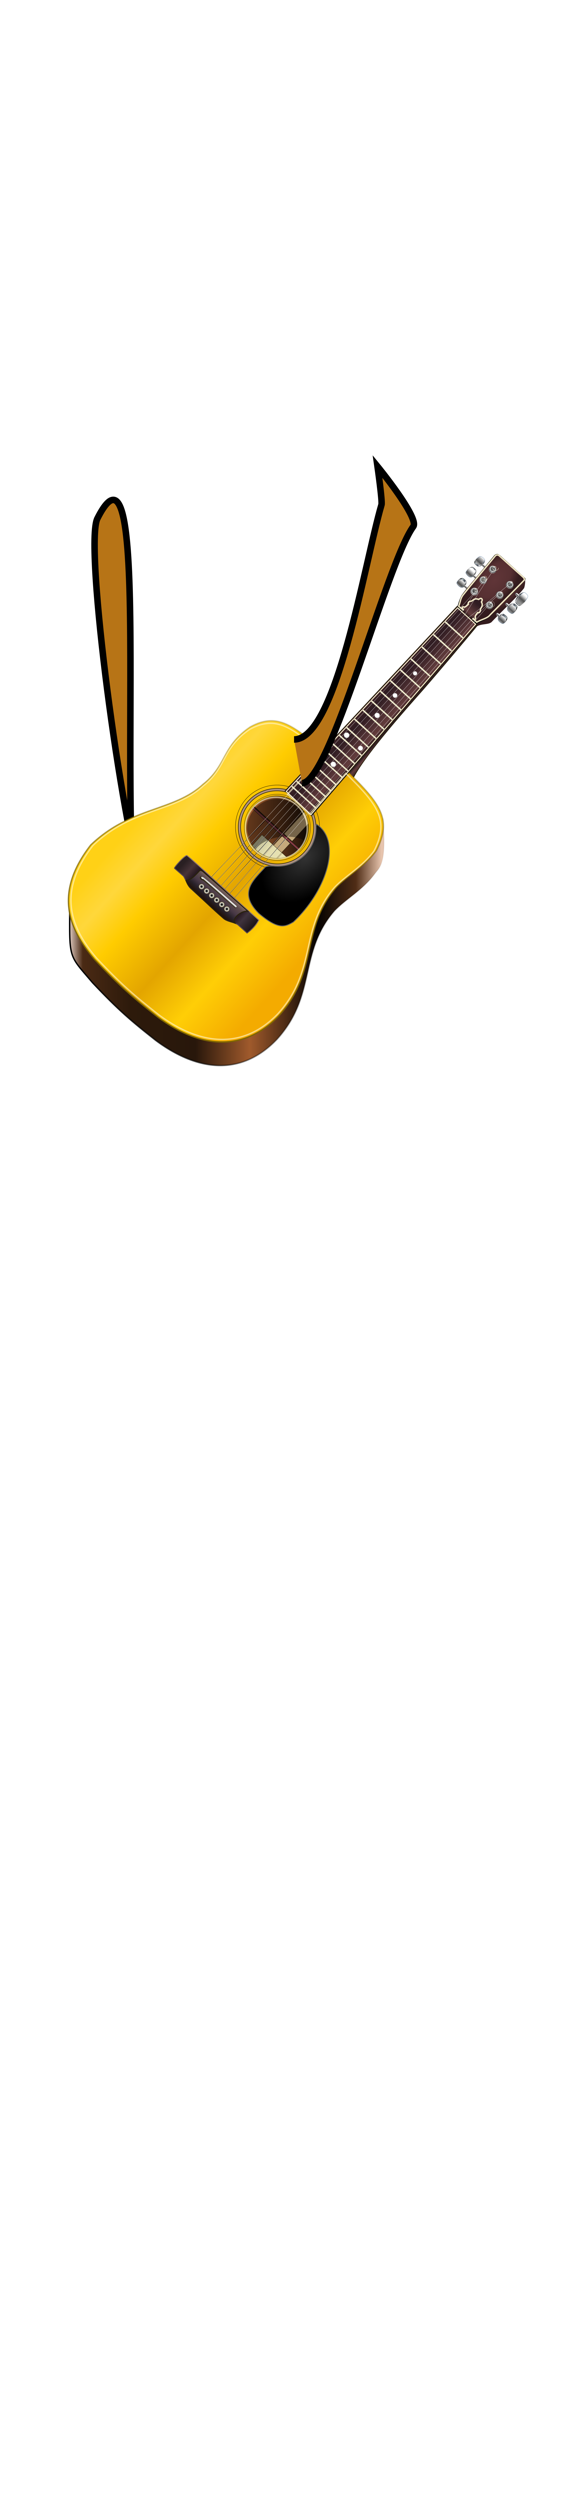 <?xml version="1.0" encoding="utf-8"?>
<svg class="shirt" width="86" height="380" viewBox="202.715 584.407 86.593 380.048" preserveAspectRatio="xMidYMax" xmlns="http://www.w3.org/2000/svg">
  <defs id="svgEditorDefs">
    <path id="svgEditorClosePathDefs" fill="black" style="stroke-width: 0px; stroke: none;" class="clothes"/>
    <style id="style3891" type="text/css">.str0 {stroke:black;stroke-width:0.238}
    .fil0 {fill:black}
    .fil2 {fill:#050707}
    .fil3 {fill:#881846}
    .fil5 {fill:#F6BCD6}
    .fil1 {fill:#F9DD56}
    .fil4 {fill:#FDFCFD}</style>
    <filter id="filter5422">
      <feGaussianBlur id="feGaussianBlur5424" stdDeviation="0.16"/>
    </filter>
    <filter id="filter5643">
      <feGaussianBlur id="feGaussianBlur5645" stdDeviation="0.136"/>
    </filter>
    <filter id="filter5667">
      <feGaussianBlur id="feGaussianBlur5669" stdDeviation="0.146"/>
    </filter>
    <filter id="filter5664">
      <feGaussianBlur id="feGaussianBlur5666" stdDeviation="1.72"/>
    </filter>
    <linearGradient id="linearGradient4852" y2="52.71" gradientUnits="userSpaceOnUse" x2="110.79" y1="52.71" x1="102.23">
      <stop id="stop4443" style="stop-color:#000000" offset="0"/>
      <stop id="stop4445" style="stop-color:#b7c4c8" offset="0.198"/>
      <stop id="stop4447" style="stop-color:#3e4551" offset="0.571"/>
      <stop id="stop4449" style="stop-color:#e2e4e9" offset="0.769"/>
      <stop id="stop4451" style="stop-color:#000000" offset="1"/>
    </linearGradient>
    <linearGradient id="linearGradient4854" y2="52.745" gradientUnits="userSpaceOnUse" x2="110.69" y1="52.745" x1="101.55">
      <stop id="stop4477" style="stop-color:#030405" offset="0"/>
      <stop id="stop4483" style="stop-color:#565656" offset="0.5"/>
      <stop id="stop4479" style="stop-color:#cfcfcf" offset="1"/>
    </linearGradient>
    <linearGradient id="linearGradient4856" y2="56.865" gradientUnits="userSpaceOnUse" x2="105.7" y1="50.128" x1="105.7">
      <stop id="stop4689" style="stop-color:#ffffff" offset="0"/>
      <stop id="stop4691" style="stop-color:#cccccc" offset="0.203"/>
      <stop id="stop4693" style="stop-color:#727272" offset="0.549"/>
      <stop id="stop4695" style="stop-color:#505050" offset="0.778"/>
      <stop id="stop4697" style="stop-color:#929292" offset="1"/>
    </linearGradient>
    <linearGradient id="linearGradient4858" y2="51.09" gradientUnits="userSpaceOnUse" x2="107.13" y1="54.68" x1="107.06">
      <stop id="stop4530" style="stop-color:#7b97b5" offset="0"/>
      <stop id="stop4532" style="stop-color:#565656" offset="0.5"/>
      <stop id="stop4534" style="stop-color:#cfcfcf" offset="1"/>
    </linearGradient>
    <linearGradient id="linearGradient4860" y2="54.063" gradientUnits="userSpaceOnUse" x2="111.94" y1="51.917" x1="111.94">
      <stop id="stop4503" style="stop-color:#ffffff" offset="0"/>
      <stop id="stop4505" style="stop-color:#cccccc" offset="0.304"/>
      <stop id="stop4507" style="stop-color:#727272" offset="0.549"/>
      <stop id="stop4509" style="stop-color:#505050" offset="0.851"/>
      <stop id="stop4511" style="stop-color:#929292" offset="1"/>
    </linearGradient>
    <linearGradient id="linearGradient4866" y2="56.865" gradientUnits="userSpaceOnUse" x2="105.7" y1="50.128" x1="105.7">
      <stop id="stop4465" style="stop-color:#ffffff" offset="0"/>
      <stop id="stop4467" style="stop-color:#cccccc" offset="0.203"/>
      <stop id="stop4469" style="stop-color:#727272" offset="0.549"/>
      <stop id="stop4471" style="stop-color:#505050" offset="0.72"/>
      <stop id="stop4473" style="stop-color:#929292" offset="1"/>
    </linearGradient>
    <linearGradient id="linearGradient4876" y2="51.008" gradientUnits="userSpaceOnUse" x2="105.7" y1="58.323" x1="105.7">
      <stop id="stop4663" style="stop-color:#ffffff" offset="0"/>
      <stop id="stop4665" style="stop-color:#cccccc" offset="0.145"/>
      <stop id="stop4667" style="stop-color:#727272" offset="0.556"/>
      <stop id="stop4669" style="stop-color:#505050" offset="0.793"/>
      <stop id="stop4671" style="stop-color:#929292" offset="1"/>
    </linearGradient>
    <linearGradient id="linearGradient4880" y2="52.198" gradientUnits="userSpaceOnUse" x2="110.83" y1="54.053" x1="110.83">
      <stop id="stop4503" style="stop-color:#ffffff" offset="0"/>
      <stop id="stop4505" style="stop-color:#cccccc" offset="0.304"/>
      <stop id="stop4507" style="stop-color:#727272" offset="0.549"/>
      <stop id="stop4509" style="stop-color:#505050" offset="0.851"/>
      <stop id="stop4511" style="stop-color:#929292" offset="1"/>
    </linearGradient>
    <linearGradient id="linearGradient4886" y2="642.48" gradientUnits="userSpaceOnUse" x2="615.36" y1="642.48" x1="251.4">
      <stop id="stop6219" style="stop-color:#e8d3ca" offset="0"/>
      <stop id="stop6221" style="stop-color:#4a2a14" offset="0.042"/>
      <stop id="stop6223" style="stop-color:#2d1a0b" offset="0.183"/>
      <stop id="stop6225" style="stop-color:#28170b" offset="0.374"/>
      <stop id="stop6227" style="stop-color:#a05a2c" offset="0.533"/>
      <stop id="stop6229" style="stop-color:#050301" offset="0.733"/>
      <stop id="stop6231" style="stop-color:#502d16" offset="0.846"/>
      <stop id="stop6233" style="stop-color:#e9c6af" offset="0.922"/>
      <stop id="stop6236" style="stop-color:#774335;stop-opacity:0" offset="1"/>
    </linearGradient>
    <linearGradient id="linearGradient4888" y2="642.48" gradientUnits="userSpaceOnUse" x2="597.1" y1="642.48" x1="251.4">
      <stop id="stop5678" style="stop-color:#000000" offset="0"/>
      <stop id="stop5680" style="stop-color:#000000;stop-opacity:0" offset="1"/>
    </linearGradient>
    <linearGradient id="linearGradient4890" y2="143.86" gradientUnits="userSpaceOnUse" x2="383.17" gradientTransform="matrix(.676 -.751 .757 .682 83.14 771.5)" y1="183.63" x1="383.17">
      <stop id="stop6051" style="stop-color:#c8c49d" offset="0"/>
      <stop id="stop6057" style="stop-color:#ece7b6" offset="0.35"/>
      <stop id="stop6059" style="stop-color:#b6ab80" offset="0.391"/>
      <stop id="stop6061" style="stop-color:#e6e1b2" offset="0.414"/>
      <stop id="stop6063" style="stop-color:#e4deaf" offset="0.677"/>
      <stop id="stop6235" style="stop-color:#baaf84" offset="0.704"/>
      <stop id="stop6237" style="stop-color:#e2deaf" offset="0.74"/>
      <stop id="stop6053" style="stop-color:#cac69e" offset="1"/>
    </linearGradient>
    <linearGradient id="linearGradient4892" y2="161.91" gradientUnits="userSpaceOnUse" x2="359.88" gradientTransform="matrix(-.678 .749 -.756 -.683 850.4 413.28)" y1="161.91" x1="356.81">
      <stop id="stop6039" style="stop-color:#000000" offset="0"/>
      <stop id="stop6045" style="stop-color:#8a413d" offset="0.5"/>
      <stop id="stop6047" style="stop-color:#9a3f54" offset="0.686"/>
      <stop id="stop6041" style="stop-color:#211a17" offset="1"/>
    </linearGradient>
    <linearGradient id="linearGradient4904" y2="52.71" gradientUnits="userSpaceOnUse" x2="110.79" y1="52.71" x1="102.23">
      <stop id="stop4713" style="stop-color:#000000" offset="0"/>
      <stop id="stop4715" style="stop-color:#b7c4c8" offset="0.125"/>
      <stop id="stop4717" style="stop-color:#3e4551" offset="0.788"/>
      <stop id="stop4719" style="stop-color:#e2e4e9" offset="0.789"/>
      <stop id="stop4721" style="stop-color:#000000" offset="1"/>
    </linearGradient>
    <linearGradient id="linearGradient4918" y2="56.865" gradientUnits="userSpaceOnUse" x2="105.7" y1="48.751" x1="105.7">
      <stop id="stop4701" style="stop-color:#ffffff" offset="0"/>
      <stop id="stop4703" style="stop-color:#cccccc" offset="0.203"/>
      <stop id="stop4705" style="stop-color:#727272" offset="0.623"/>
      <stop id="stop4707" style="stop-color:#505050" offset="0.636"/>
      <stop id="stop4709" style="stop-color:#929292" offset="1"/>
    </linearGradient>
    <linearGradient id="linearGradient4928" y2="49.013" gradientUnits="userSpaceOnUse" x2="104.43" y1="57.986" x1="104.43">
      <stop id="stop4675" style="stop-color:#ffffff" offset="0"/>
      <stop id="stop4677" style="stop-color:#cccccc" offset="0.216"/>
      <stop id="stop4679" style="stop-color:#727272" offset="0.462"/>
      <stop id="stop4681" style="stop-color:#505050" offset="0.592"/>
      <stop id="stop4683" style="stop-color:#929292" offset="1"/>
    </linearGradient>
    <linearGradient id="linearGradient4932" y2="52.134" gradientUnits="userSpaceOnUse" x2="112.97" y1="54.063" x1="112.97">
      <stop id="stop4503" style="stop-color:#ffffff" offset="0"/>
      <stop id="stop4505" style="stop-color:#cccccc" offset="0.304"/>
      <stop id="stop4507" style="stop-color:#727272" offset="0.549"/>
      <stop id="stop4509" style="stop-color:#505050" offset="0.851"/>
      <stop id="stop4511" style="stop-color:#929292" offset="1"/>
    </linearGradient>
    <radialGradient id="radialGradient4936" gradientUnits="userSpaceOnUse" cy="13.548" cx="119.86" gradientTransform="matrix(-.835 .701 -.706 -.84 229.46 -59.157)" r="1.24">
      <stop id="stop6439" style="stop-color:#000000" offset="0"/>
      <stop id="stop6449" style="stop-color:#666666" offset="0.449"/>
      <stop id="stop6441" style="stop-color:#d6d6d6" offset="0.669"/>
      <stop id="stop6443" style="stop-color:#444444" offset="0.862"/>
      <stop id="stop6445" style="stop-color:#595959" offset="0.908"/>
      <stop id="stop6447" style="stop-color:#e1e1e1" offset="1"/>
    </radialGradient>
    <linearGradient id="linearGradient4938" y2="12.721" gradientUnits="userSpaceOnUse" x2="119.69" y1="14.602" x1="119.69">
      <stop id="stop6463" style="stop-color:#252525" offset="0"/>
      <stop id="stop6465" style="stop-color:#252525;stop-opacity:0" offset="1"/>
    </linearGradient>
    <radialGradient id="radialGradient4968" gradientUnits="userSpaceOnUse" cy="13.548" cx="119.86" gradientTransform="matrix(-.835 .701 -.706 -.84 229.46 -59.157)" r="1.24">
      <stop id="stop4516" style="stop-color:#000000" offset="0"/>
      <stop id="stop4518" style="stop-color:#3e3e3e" offset="0.35"/>
      <stop id="stop4520" style="stop-color:#d6d6d6" offset="0.669"/>
      <stop id="stop4522" style="stop-color:#777777" offset="0.792"/>
      <stop id="stop4524" style="stop-color:#717171" offset="0.854"/>
      <stop id="stop4526" style="stop-color:#e1e1e1" offset="1"/>
    </radialGradient>
    <radialGradient id="radialGradient4984" gradientUnits="userSpaceOnUse" cy="13.038" cx="119.53" gradientTransform="matrix(.026 .56 -.613 .029 124.34 -54.092)" r="3.103">
      <stop id="stop4727" style="stop-color:#ffffff" offset="0"/>
      <stop id="stop4729" style="stop-color:#cccccc" offset="0.478"/>
      <stop id="stop4731" style="stop-color:#727272" offset="0.674"/>
      <stop id="stop4733" style="stop-color:#505050" offset="0.803"/>
      <stop id="stop4735" style="stop-color:#929292" offset="1"/>
    </radialGradient>
    <radialGradient id="radialGradient4988" gradientUnits="userSpaceOnUse" cy="13.038" cx="119.53" gradientTransform="matrix(.026 .56 -.613 .029 124.34 -54.092)" r="3.103">
      <stop id="stop6402" style="stop-color:#ffffff" offset="0"/>
      <stop id="stop6408" style="stop-color:#cccccc" offset="0.304"/>
      <stop id="stop6410" style="stop-color:#727272" offset="0.549"/>
      <stop id="stop6412" style="stop-color:#505050" offset="0.72"/>
      <stop id="stop6404" style="stop-color:#929292" offset="1"/>
    </radialGradient>
    <linearGradient id="linearGradient4990" y2="13.012" gradientUnits="userSpaceOnUse" x2="119.39" y1="15.591" x1="119.39">
      <stop id="stop6455" style="stop-color:#000000" offset="0"/>
      <stop id="stop6457" style="stop-color:#000000;stop-opacity:0" offset="1"/>
    </linearGradient>
    <linearGradient id="linearGradient5006" y2="454.55" gradientUnits="userSpaceOnUse" x2="1575.1" gradientTransform="matrix(0 .146 -.147 0 131.33 -2.029)" y1="454.55" x1="1500.3">
      <stop id="stop4334" style="stop-color:#896f6a" offset="0"/>
      <stop id="stop4340" style="stop-color:#5f4d4d" offset="0.209"/>
      <stop id="stop4342" style="stop-color:#493946" offset="0.509"/>
      <stop id="stop4344" style="stop-color:#282129" offset="0.753"/>
      <stop id="stop4336" style="stop-color:#201007" offset="1"/>
    </linearGradient>
    <radialGradient id="radialGradient5012" gradientUnits="userSpaceOnUse" cy="516.51" cx="1545.4" r="10.057">
      <stop id="stop5356" style="stop-color:#000000" offset="0"/>
      <stop id="stop5362" style="stop-color:#000000" offset="0.163"/>
      <stop id="stop5364" style="stop-color:#eceddf" offset="0.657"/>
      <stop id="stop5366" style="stop-color:#7e6d53" offset="0.889"/>
      <stop id="stop5358" style="stop-color:#2d261d" offset="1"/>
    </radialGradient>
    <linearGradient id="linearGradient4023" y2="219.27" gradientUnits="userSpaceOnUse" x2="63.708" gradientTransform="matrix(2.83 2.559 -2.559 2.83 767.55 -71.47)" y1="220.78" x1="63.708">
      <stop id="stop5436" style="stop-color:#28220b" offset="0"/>
      <stop id="stop5438" style="stop-color:#28220b;stop-opacity:0" offset="1"/>
    </linearGradient>
    <radialGradient id="radialGradient4026" gradientUnits="userSpaceOnUse" cy="182.33" cx="84.53" gradientTransform="matrix(3.279 3.101 -4.704 4.975 1132.3 -521.29)" r="14.827">
      <stop id="stop5344" style="stop-color:#333333" offset="0"/>
      <stop id="stop5346" style="stop-color:#000000" offset="1"/>
    </radialGradient>
    <linearGradient id="linearGradient4030" y2="294.83" gradientUnits="userSpaceOnUse" x2="1530" gradientTransform="matrix(-.374 .414 -.417 -.377 1144.4 258.86)" y1="613.62" x1="1530">
      <stop id="stop4356" style="stop-color:#291f22" offset="0"/>
      <stop id="stop4362" style="stop-color:#473338" offset="0.094"/>
      <stop id="stop4364" style="stop-color:#291a21" offset="0.165"/>
      <stop id="stop4366" style="stop-color:#2b1b22" offset="0.513"/>
      <stop id="stop4368" style="stop-color:#2b1c24" offset="0.816"/>
      <stop id="stop4370" style="stop-color:#3f333d" offset="0.871"/>
      <stop id="stop4358" style="stop-color:#1e1618" offset="1"/>
    </linearGradient>
    <linearGradient id="linearGradient4033" y2="216.71" gradientUnits="userSpaceOnUse" x2="61.069" gradientTransform="matrix(2.83 2.559 -2.559 2.83 767.55 -71.47)" y1="228.45" x1="61.069">
      <stop id="stop5428" style="stop-color:#483945" offset="0"/>
      <stop id="stop5430" style="stop-color:#917673" offset="1"/>
    </linearGradient>
    <radialGradient id="radialGradient4088" gradientUnits="userSpaceOnUse" cy="15.303" cx="119.85" gradientTransform="matrix(-1.456 1.61 -2.611 -2.361 1119.5 7.02)" r="1.51">
      <stop id="stop6479" style="stop-color:#000000" offset="0"/>
      <stop id="stop6485" style="stop-color:#333333" offset="0.167"/>
      <stop id="stop6487" style="stop-color:#969696" offset="0.452"/>
      <stop id="stop6481" style="stop-color:#666666;stop-opacity:.1" offset="1"/>
    </radialGradient>
    <linearGradient id="linearGradient4091" y2="16.472" gradientUnits="userSpaceOnUse" x2="119.85" gradientTransform="matrix(1.351 1.222 -1.212 1.341 761.53 -3.06)" y1="14.888" x1="119.85">
      <stop id="stop6491" style="stop-color:#fefefe" offset="0"/>
      <stop id="stop6493" style="stop-color:#252525;stop-opacity:0" offset="1"/>
    </linearGradient>
    <radialGradient id="radialGradient4095" gradientUnits="userSpaceOnUse" cy="15.303" cx="119.85" gradientTransform="matrix(-1.456 1.61 -2.611 -2.361 1090.4 -19.246)" r="1.51">
      <stop id="stop6479" style="stop-color:#000000" offset="0"/>
      <stop id="stop6485" style="stop-color:#333333" offset="0.167"/>
      <stop id="stop6487" style="stop-color:#969696" offset="0.452"/>
      <stop id="stop6481" style="stop-color:#666666;stop-opacity:.1" offset="1"/>
    </radialGradient>
    <linearGradient id="linearGradient4097" y2="16.472" gradientUnits="userSpaceOnUse" x2="119.85" gradientTransform="matrix(1.351 1.222 -1.212 1.341 732.48 -29.326)" y1="14.888" x1="119.85">
      <stop id="stop6491" style="stop-color:#fefefe" offset="0"/>
      <stop id="stop6493" style="stop-color:#252525;stop-opacity:0" offset="1"/>
    </linearGradient>
    <radialGradient id="radialGradient4101" gradientUnits="userSpaceOnUse" cy="15.303" cx="119.85" gradientTransform="matrix(-1.456 1.61 -2.611 -2.361 1107.3 -40.908)" r="1.51">
      <stop id="stop6479" style="stop-color:#000000" offset="0"/>
      <stop id="stop6485" style="stop-color:#333333" offset="0.167"/>
      <stop id="stop6487" style="stop-color:#969696" offset="0.452"/>
      <stop id="stop6481" style="stop-color:#666666;stop-opacity:.1" offset="1"/>
    </radialGradient>
    <linearGradient id="linearGradient4103" y2="16.472" gradientUnits="userSpaceOnUse" x2="119.85" gradientTransform="matrix(1.351 1.222 -1.212 1.341 749.36 -50.988)" y1="14.888" x1="119.85">
      <stop id="stop6491" style="stop-color:#fefefe" offset="0"/>
      <stop id="stop6493" style="stop-color:#252525;stop-opacity:0" offset="1"/>
    </linearGradient>
    <radialGradient id="radialGradient4107" gradientUnits="userSpaceOnUse" cy="15.303" cx="119.85" gradientTransform="matrix(-1.456 1.61 -2.611 -2.361 1139.1 -12.281)" r="1.51">
      <stop id="stop6479" style="stop-color:#000000" offset="0"/>
      <stop id="stop6485" style="stop-color:#333333" offset="0.167"/>
      <stop id="stop6487" style="stop-color:#969696" offset="0.452"/>
      <stop id="stop6481" style="stop-color:#666666;stop-opacity:.1" offset="1"/>
    </radialGradient>
    <linearGradient id="linearGradient4109" y2="16.472" gradientUnits="userSpaceOnUse" x2="119.85" gradientTransform="matrix(1.351 1.222 -1.212 1.341 781.13 -22.361)" y1="14.888" x1="119.85">
      <stop id="stop6491" style="stop-color:#fefefe" offset="0"/>
      <stop id="stop6493" style="stop-color:#252525;stop-opacity:0" offset="1"/>
    </linearGradient>
    <radialGradient id="radialGradient4113" gradientUnits="userSpaceOnUse" cy="15.303" cx="119.85" gradientTransform="matrix(-1.456 1.61 -2.611 -2.361 1158.3 -31.938)" r="1.51">
      <stop id="stop6479" style="stop-color:#000000" offset="0"/>
      <stop id="stop6485" style="stop-color:#333333" offset="0.167"/>
      <stop id="stop6487" style="stop-color:#969696" offset="0.452"/>
      <stop id="stop6481" style="stop-color:#666666;stop-opacity:.1" offset="1"/>
    </radialGradient>
    <linearGradient id="linearGradient4115" y2="16.472" gradientUnits="userSpaceOnUse" x2="119.85" gradientTransform="matrix(1.351 1.222 -1.212 1.341 800.35 -42.019)" y1="14.888" x1="119.85">
      <stop id="stop6491" style="stop-color:#fefefe" offset="0"/>
      <stop id="stop6493" style="stop-color:#252525;stop-opacity:0" offset="1"/>
    </linearGradient>
    <radialGradient id="radialGradient4119" gradientUnits="userSpaceOnUse" cy="15.303" cx="119.85" gradientTransform="matrix(-1.456 1.61 -2.611 -2.361 1125.5 -61.391)" r="1.51">
      <stop id="stop6479" style="stop-color:#000000" offset="0"/>
      <stop id="stop6485" style="stop-color:#333333" offset="0.167"/>
      <stop id="stop6487" style="stop-color:#969696" offset="0.452"/>
      <stop id="stop6481" style="stop-color:#666666;stop-opacity:.1" offset="1"/>
    </radialGradient>
    <linearGradient id="linearGradient4121" y2="16.472" gradientUnits="userSpaceOnUse" x2="119.85" gradientTransform="matrix(1.351 1.222 -1.212 1.341 767.55 -71.472)" y1="14.888" x1="119.85">
      <stop id="stop6491" style="stop-color:#fefefe" offset="0"/>
      <stop id="stop6493" style="stop-color:#252525;stop-opacity:0" offset="1"/>
    </linearGradient>
    <radialGradient id="radialGradient4126" gradientUnits="userSpaceOnUse" cy="28.002" cx="128.99" gradientTransform="matrix(1.389 1.18 -2.071 2.438 792.77 -103.33)" r="20.177">
      <stop id="stop4307" style="stop-color:#603538" offset="0"/>
      <stop id="stop4313" style="stop-color:#573032" offset="0.616"/>
      <stop id="stop4309" style="stop-color:#341c1e" offset="1"/>
    </radialGradient>
    <radialGradient id="radialGradient4143" gradientUnits="userSpaceOnUse" cy="163.28" cx="38.923" gradientTransform="matrix(-1.353 1.497 -.902 -.816 1104.1 211.42)" r="35.467">
      <stop id="stop6614" style="stop-color:#432527" offset="0"/>
      <stop id="stop6620" style="stop-color:#2f1c22" offset="0.5"/>
      <stop id="stop6622" style="stop-color:#643d3d" offset="0.828"/>
      <stop id="stop6616" style="stop-color:#000000" offset="1"/>
    </radialGradient>
    <linearGradient id="linearGradient4145" y2="163.28" gradientUnits="userSpaceOnUse" x2="75.217" gradientTransform="matrix(-1.212 1.341 -1.351 -1.222 1172 283.8)" y1="163.28" x1="4.283">
      <stop id="stop4317" style="stop-color:#28220b" offset="0"/>
      <stop id="stop4319" style="stop-color:#28220b;stop-opacity:0" offset="1"/>
    </linearGradient>
    <linearGradient id="linearGradient4148" y2="204.69" gradientUnits="userSpaceOnUse" x2="152.54" gradientTransform="matrix(1.351 1.222 -1.212 1.341 767.55 -71.472)" y1="204.69" x1="113.59">
      <stop id="stop4387" style="stop-color:#432527" offset="0"/>
      <stop id="stop4389" style="stop-color:#2f1c22" offset="0.274"/>
      <stop id="stop4391" style="stop-color:#643d3d" offset="0.799"/>
      <stop id="stop4393" style="stop-color:#000000" offset="1"/>
    </linearGradient>
    <linearGradient id="linearGradient4154" y2="209.81" gradientUnits="userSpaceOnUse" x2="117.87" gradientTransform="matrix(2.83 2.559 -2.559 2.83 767.55 -71.47)" y1="209.81" x1="9.352">
      <stop id="stop5244" style="stop-color:#ffd116" offset="0"/>
      <stop id="stop5250" style="stop-color:#ffd73b" offset="0.143"/>
      <stop id="stop5252" style="stop-color:#ffcc00" offset="0.297"/>
      <stop id="stop5254" style="stop-color:#e3a500" offset="0.543"/>
      <stop id="stop5256" style="stop-color:#ffce06" offset="0.763"/>
      <stop id="stop5246" style="stop-color:#f4ab00" offset="1"/>
    </linearGradient>
    <linearGradient id="linearGradient4156" y2="463.49" gradientUnits="userSpaceOnUse" x2="452.55" gradientTransform="matrix(1.789 0 0 1.789 -352.64 -410.68)" y1="739.49" x1="402.66">
      <stop id="stop5670" style="stop-color:#806600" offset="0"/>
      <stop id="stop5672" style="stop-color:#806600;stop-opacity:.31" offset="1"/>
    </linearGradient>
    <linearGradient id="linearGradient4167" y2="204.69" gradientUnits="userSpaceOnUse" x2="152.54" gradientTransform="matrix(1.351 1.222 -1.212 1.341 785.93 -66.522)" y1="204.69" x1="113.59">
      <stop id="stop5976" style="stop-color:#432527" offset="0"/>
      <stop id="stop5978" style="stop-color:#2f1c22" offset="0.719"/>
      <stop id="stop5980" style="stop-color:#643d3d" offset="0.788"/>
      <stop id="stop5982" style="stop-color:#000000" offset="1"/>
    </linearGradient>
    <radialGradient id="radialGradient4170" gradientUnits="userSpaceOnUse" cy="25.342" cx="132.24" gradientTransform="matrix(1.351 1.222 -2.071 2.29 801.56 -92.159)" r="20.177">
      <stop id="stop4307" style="stop-color:#603538" offset="0"/>
      <stop id="stop4313" style="stop-color:#573032" offset="0.616"/>
      <stop id="stop4309" style="stop-color:#341c1e" offset="1"/>
    </radialGradient>
  </defs>
  <rect id="svgEditorBackground" x="202.715" y="584.431" width="86.593" height="115.809" style="fill: none; stroke: none;" class="clothes"/>
  <rect id="rect-1" x="-403.988" y="499.579" width="1300" height="550" style="fill: none; stroke: none;" class="clothes"/>
  <g transform="matrix(0.248, 0, 0, 0.244, 224.258, 664.985)"/>
  <path d="M 213.447 726.581 C 213.447 711.973 242.212 647.636 228.096 661.539 C 224.807 664.777 216.624 707.224 216.624 717.437" style="stroke: rgb(0, 0, 0); fill: rgb(183, 116, 22);" transform="matrix(0.947, -0.32, 0.32, 0.947, -210.054, 107.699)"/>
  <g transform="matrix(0.08, 0, 0, 0.08, 205.441, 661.23)">
    <g id="g4589" transform="matrix(1.351 1.222 -1.212 1.341 771.08 -77.836)">
      <g id="g4536">
        <path id="path4325" style="fill-rule:evenodd;stroke:url(#linearGradient4854);stroke-width:0.3;fill:url(#linearGradient4852)" d="m103.66 48.437c0.63-0.53 4.51-0.42 5.34-0.009 2.21 1.77 2.96 7.738-0.52 8.63-1.03 0.453-2.96 0.491-4.82 0-1.45-0.26-1.68-1.17-1.86-1.948-0.31-2.466 0-5.606 1.86-6.673z"/>
        <path id="path4323" style="fill-rule:evenodd;stroke:url(#linearGradient4858);stroke-width:0.3;fill:url(#linearGradient4856)" d="m103.46 50.531c1.27-0.384 4.09-0.314 4.92 0.098 1.93 0.939 1.65 5.813 0.1 6.429-1.03 0.453-2.96 0.491-4.82 0-1.45-0.26-1.68-1.17-1.86-1.948-0.31-2.466-0.2-3.511 1.66-4.579z"/>
        <path id="rect4327" style="fill-rule:evenodd;stroke:#adadad;stroke-width:.111;fill:url(#linearGradient4860)" d="m111.5 51.612h1.58c0.85 0 1.54 0.551 1.54 1.408 0 0.856-0.69 1.373-1.54 1.373h-1.58c-1.1 0-1.51-0.517-1.51-1.373 0-0.857 0.48-1.408 1.51-1.408z"/>
      </g>
      <g id="g4541" transform="translate(-.138 -14.466)">
        <path id="path4543" style="fill-rule:evenodd;stroke:url(#linearGradient4854);stroke-width:0.3;fill:url(#linearGradient4852)" d="m103.66 47.197c0.63-0.53 4.51-0.42 5.34-0.009 2.21 1.77 2.96 8.978-0.52 9.87-1.03 0.453-2.96 0.491-4.82 0-1.45-0.26-1.68-1.17-1.86-1.948-0.31-2.466 0-6.846 1.86-7.913z"/>
        <path id="path4545" style="fill-rule:evenodd;stroke:url(#linearGradient4858);stroke-width:0.3;fill:url(#linearGradient4866)" d="m103.46 48.12c1.27-0.384 4.09-0.314 4.92 0.098 1.93 0.939 1.65 8.224 0.1 8.84-1.03 0.453-2.96 0.491-4.82 0-1.45-0.26-1.68-1.17-1.86-1.948-0.31-2.466-0.2-5.922 1.66-6.99z"/>
        <path id="path4547" style="fill-rule:evenodd;stroke:#adadad;stroke-width:.111;fill:url(#linearGradient4860)" d="m111.5 51.612h1.58c0.85 0 1.54 0.551 1.54 1.408 0 0.856-0.69 1.373-1.54 1.373h-1.58c-1.1 0-1.51-0.517-1.51-1.373 0-0.857 0.48-1.408 1.51-1.408z"/>
      </g>
      <g id="g4559" transform="matrix(1 0 0 -1 -.827 76.696)">
        <path id="path4561" style="fill-rule:evenodd;stroke:url(#linearGradient4854);stroke-width:0.3;fill:url(#linearGradient4852)" d="m103.31 48.437c0.63-0.53 4.52-0.42 5.35-0.009 2.2 1.77 3.17 9.047-0.32 9.939-1.03 0.453-2.82 0.147-4.68-0.344-1.45-0.26-1.68-2.135-1.86-2.913-0.31-2.466-0.35-5.606 1.51-6.673z"/>
        <path id="path4563" style="fill-rule:evenodd;stroke:url(#linearGradient4858);stroke-width:0.3;fill:url(#linearGradient4876)" d="m103.19 50.049c1.26-0.384 4.09-0.314 4.92 0.097 1.93 0.94 1.92 7.674 0.37 8.29-1.03 0.453-2.96 0.491-4.82 0-1.45-0.26-1.68-2.548-1.86-3.326-0.31-2.466-0.47-3.994 1.39-5.061z"/>
        <path id="path4565" style="fill-rule:evenodd;stroke:#adadad;stroke-width:.111;fill:url(#linearGradient4880)" d="m111.5 51.612h1.58c0.85 0 1.54 0.551 1.54 1.408 0 0.856-0.69 1.373-1.54 1.373h-1.58c-1.1 0-1.51-0.517-1.51-1.373 0-0.857 0.48-1.408 1.51-1.408z"/>
      </g>
    </g>
    <path id="path5984" style="fill-rule:evenodd;fill:url(#radialGradient4170)" d="m925.85 82.903c-2.64-1.903-5.06-1.118-6.95 0.557-19.76 23.99-46.37 55.55-59.28 71.96-5.94 7.38-5.88 16.27-9.62 24.83l8.19 7.41c-3.79-5.07-3.25-6.8-0.15-6.53 26.63-42.13 44.87 11.3 26.93 10.96-2.68 3.57-13.28 7.63-11.47 10.09 0.58 3.06 6.33 3.41 0.91 0.15l5.19 3.58c9.19-5.66 23.94-2.5 29.16-9.41 21.18-21.99 49.68-48.77 60.7-63.14 1.62-1.27 3.74-15.8 1.95-17.5l-45.56-32.957z"/>
    <path id="path5969" style="fill-rule:evenodd;stroke:#28220b;stroke-width:1.27;fill:url(#linearGradient4167)" d="m636.02 513.07c6.93-37.9 112.36-154.24 139.75-185.41 23.25-26.46 88.41-103.41 104.12-122.88l-8.08-10.52-281.4 281.21 45.61 37.6z"/>
    <g id="g5548" transform="matrix(1.789 0 0 1.789 -352.64 -410.68)">
      <path id="path4049" style="fill-rule:evenodd;stroke:url(#linearGradient4888);stroke-width:1.493;fill:url(#linearGradient4886)" d="m466.72 470.62c-7.02-0.01-14.36 2.06-22.69 6.63-30.45 20.61-24.8 41.24-50.53 61.44-31.5 29.14-97.38 48.94-140.69 90.41 0 73.44-3.63 63.72 24.41 96.71 27.75 29.49 41.62 41.1 67.59 61.6 50.98 38 96.25 34.1 129.97-1.1 42.94-47.26 22.89-92.37 61.44-137.19 12.13-12.85 29.95-21.99 43.06-39.59 5.29-7.26 13.14-10.36 8.93-59.09l-63.27-45.66c-24.52-20.41-40.29-34.1-58.22-34.16z"/>
      <g id="g5543">
        <path id="path4041" d="m66.96 151.3c-0.897-0.15-1.817-0.23-2.759-0.23s-1.867 0.08-2.765 0.23l-0.53 47.42c0.897 0.16 1.822 0.24 2.764 0.24s1.863-0.08 2.76-0.24l0.53-47.42z" style="fill-rule:evenodd;filter:url(#filter5643);stroke:#28220b;stroke-width:.2;fill:#c5a97b" transform="matrix(1.582 1.431 -1.431 1.582 624.3 214.65)"/>
        <path id="path4043" style="fill-rule:evenodd;stroke:#28220b;stroke-width:.313px;fill:url(#linearGradient4890)" d="m441.08 586.93l38.61 34.78 13.64-15.14c0.54-2.47 1.04-4.3 1.02-6.82l-35.79-32.23-17.48 19.41z"/>
        <path id="path4045" style="fill-rule:evenodd;stroke:#28220b;stroke-width:.314;fill:url(#linearGradient4892)" d="m520.04 605.47c0.26-1.21 0.45-2.44 0.57-3.67l-71.4-65.58c-1.21 0.25-2.41 0.56-3.59 0.93l74.42 68.32z"/>
      </g>
    </g>
    <path id="path5622" style="opacity:.631;filter:url(#filter5664);fill-rule:evenodd;fill:#000000" transform="matrix(1.789 0 0 1.789 -352.64 -410.68)" d="m474.62 529.28c-17.64 0-31.96 14.33-31.96 31.97 0 5.4 5.85 20.51 8.22 24.97 1.72-10.26 21.76-16.24 28.15-16.66 6.24-0.42 26.88-0.5 27.75 9.6 1.48-3.68-0.19-13.7-0.19-17.91 0-17.64-14.32-31.97-31.97-31.97z"/>
    <path id="path3338" style="fill-rule:evenodd;stroke:url(#linearGradient4156);stroke-width:2.671;fill:url(#linearGradient4154)" d="m632.08 483.51l-70.65 79.49-42.99-38.88 71.41-76.68c-61-50.79-91.75-78.27-144.71-49.23-54.47 36.87-44.39 73.78-90.41 109.91-56.33 52.12-137.6 41.94-215.07 116.1-70.599 91.07-43.064 159.54 7.09 218.56 49.63 52.75 74.46 73.53 120.91 110.18 91.17 67.94 172.13 61.04 232.44-1.94 76.8-84.54 40.97-165.25 109.92-245.4 21.69-22.99 53.56-39.35 77.02-70.84 30.93-60.38 6.81-90.13-54.96-151.27zm-94.98 62.51c24.74 22.37 26.8 60.42 4.61 84.96s-60.26 26.3-85 3.93c-24.74-22.38-26.81-60.43-4.61-84.97 22.19-24.54 60.26-26.3 85-3.92z"/>
    <path id="path4122" style="stroke:#000000;stroke-width:.697px;fill:none" d="m1319.3 449.69a100.3 100.3 0 1 1 -200.6 0 100.3 100.3 0 1 1 200.6 0z" transform="matrix(-.536 .593 -.598 -.541 1419.9 110.48)"/>
    <path id="path4116" style="stroke:#28220b;stroke-width:.888px;fill:none" d="m1319.3 449.69a100.3 100.3 0 1 1 -200.6 0 100.3 100.3 0 1 1 200.6 0z" transform="matrix(-.421 .466 -.47 -.425 1221.8 213.46)"/>
    <path id="path4120" style="fill-rule:evenodd;stroke:#28220b;stroke-width:1.089;fill:#b09280" d="m552.37 640.63c27.45-30.36 24.9-77.52-5.7-105.2-30.6-27.67-77.8-25.49-105.25 4.86-27.45 30.36-24.88 77.52 5.73 105.2 30.6 27.67 77.77 25.49 105.22-4.86zm-3.37-3.05c-25.81 28.54-70.04 30.57-98.82 4.55-28.77-26.02-31.19-70.23-5.38-98.78 25.81-28.54 70.06-30.58 98.83-4.56 28.78 26.02 31.18 70.25 5.37 98.79z"/>
    <path id="path4124" style="fill-rule:evenodd;stroke:#28220b;stroke-width:1.27;fill:url(#linearGradient4148)" d="m562.77 568.39l316.41-366.44-37.75-34.14-329.51 352.92 50.85 47.66z"/>
    <path id="path6280" style="fill-rule:evenodd;stroke:url(#linearGradient4145);stroke-width:.56px;fill:url(#radialGradient4143)" d="m970.46 119.06c3.07-3.78 1.97-4.66-0.64-7.24l-44.81-40.517c-4.43-3.353-6.05-5.442-11.64-1.469-48.98 59.776-52.59 61.536-63 76.536-7.52 14.28-5.8 18.16-8.94 21.44l37.75 34.14 0.81-1.65 21.3-10.09c25.69-23.77 46.11-47.43 69.17-71.15z"/>
    <path id="path4345" style="stroke:#fff6d5;stroke-width:1.746;fill:none" d="m561.56 566.09l315.55-364.34-34.57-31.26-328.21 351.22 47.23 44.38z"/>
    <g id="g4603" transform="matrix(-1.351 -1.222 -1.212 1.341 1136.1 250.14)">
      <g id="g4605">
        <path id="path4607" style="fill-rule:evenodd;stroke:url(#linearGradient4854);stroke-width:0.3;fill:url(#linearGradient4904)" d="m103.66 48.437c0.63-0.53 4.51-0.42 5.34-0.009 2.21 1.77 2.96 7.738-0.52 8.63-1.03 0.453-2.96 0.491-4.82 0-1.45-0.26-1.68-1.17-1.86-1.948-0.31-2.466 0-5.606 1.86-6.673z"/>
        <path id="path4609" style="fill-rule:evenodd;stroke:url(#linearGradient4858);stroke-width:0.3;fill:url(#linearGradient4866)" d="m103.46 50.531c1.27-0.384 4.09-0.314 4.92 0.098 1.93 0.939 1.65 5.813 0.1 6.429-1.03 0.453-2.96 0.491-4.82 0-1.45-0.26-1.68-1.17-1.86-1.948-0.31-2.466-0.2-3.511 1.66-4.579z"/>
        <path id="path4611" style="fill-rule:evenodd;stroke:#adadad;stroke-width:.111;fill:url(#linearGradient4860)" d="m111.5 51.612h1.58c0.85 0 1.54 0.551 1.54 1.408 0 0.856-0.69 1.373-1.54 1.373h-1.58c-1.1 0-1.51-0.517-1.51-1.373 0-0.857 0.48-1.408 1.51-1.408z"/>
      </g>
      <g id="g4613" transform="translate(-.138 -14.466)">
        <path id="path4615" style="fill-rule:evenodd;stroke:url(#linearGradient4854);stroke-width:0.3;fill:url(#linearGradient4852)" d="m103.66 47.197c0.63-0.53 4.17-0.213 5 0.198 2.2 1.77 3.3 8.771-0.18 9.663-1.03 0.453-2.96 0.491-4.82 0-1.45-0.26-1.68-1.17-1.86-1.948-0.31-2.466 0-6.846 1.86-7.913z"/>
        <path id="path4617" style="fill-rule:evenodd;stroke:url(#linearGradient4858);stroke-width:0.3;fill:url(#linearGradient4918)" d="m103.46 49.291c1.27-0.384 4.09-0.314 4.92 0.098 1.93 0.939 1.65 7.053 0.1 7.669-1.03 0.453-2.41 0.491-4.27 0-1.45-0.26-1.95-0.688-2.13-1.466-0.31-2.466-0.48-5.233 1.38-6.301z"/>
        <path id="path4619" style="fill-rule:evenodd;stroke:#adadad;stroke-width:.111;fill:url(#linearGradient4860)" d="m111.5 51.612h1.58c0.85 0 1.54 0.551 1.54 1.408 0 0.856-0.69 1.373-1.54 1.373h-1.58c-1.1 0-1.51-0.517-1.51-1.373 0-0.857 0.48-1.408 1.51-1.408z"/>
      </g>
      <g id="g4621" transform="matrix(1 0 0 -1 -.827 76.696)">
        <path id="path4623" style="fill-rule:evenodd;stroke:url(#linearGradient4854);stroke-width:0.3;fill:url(#linearGradient4852)" d="m103.31 45.806c0.63-0.53 4.52-0.42 5.35-0.008 2.82 1.701 3.72 13.055-0.66 14.291-1.04 0.453-2.48-1.575-4.34-2.066-1.45-0.26-1.68-2.135-1.86-2.913-0.31-2.466-0.35-8.236 1.51-9.304z"/>
        <path id="path4625" style="fill-rule:evenodd;stroke:url(#linearGradient4858);stroke-width:0.3;fill:url(#linearGradient4928)" d="m103.19 46.542c1.26-0.384 4.09-0.314 4.92 0.097 1.93 0.94 1.92 12.74 0.37 13.356-1.03 0.453-2.96 0.491-4.82 0-1.45-0.26-1.68-4.107-1.86-4.885-0.31-2.466-0.47-7.501 1.39-8.568z"/>
        <path id="path4627" style="fill-rule:evenodd;stroke:#adadad;stroke-width:.111;fill:url(#linearGradient4932)" d="m111.5 51.612h1.58c0.85 0 1.54 0.551 1.54 1.408 0 0.856-0.69 1.373-1.54 1.373h-1.58c-1.1 0-1.51-0.517-1.51-1.373 0-0.857 0.48-1.408 1.51-1.408z"/>
      </g>
    </g>
    <path id="path6344" style="fill-rule:evenodd;stroke:#efe7c4;stroke-width:2.722;fill:url(#radialGradient4126)" d="m921.85 70.403c-2.64-1.903-5.06-1.118-6.95 0.557-19.76 23.986-48.49 58.02-61.4 74.43-5.94 7.39-5.18 13.45-8.92 22.01l9.61 7.76c-3.79-5.07-3.25-6.8-0.15-6.53 2.62 1.55 5.95-2.02 9.24-5.05-1.18-3.99 1.56-5.61 6.21-6.1 3.6-2.14 5.92-6.08 13.33-3.11 1.69-1.08 4.08-2.93 5.92-1.27 2.12 1.98 0.39 4.37-0.52 6.16 3.71 7.08-0.02 9.73-1.79 13.53-0.03 4.68-1.37 7.57-5.46 6.8-2.68 3.57-5.86 7.28-4.05 9.74 0.58 3.05-0.38 4.47-5.81 1.21l8.2 7.4c9.19-5.66 20.23-7.03 25.45-13.94l64.94-65.97c1.62-1.27 0.56-4.13-1.23-5.83l-46.62-41.797z"/>
    <path id="path6381" style="fill-rule:evenodd;stroke:#b3b3b3;stroke-width:.356;fill:#ffffff" d="m134.47 153.38a2.204 2.204 0 1 1 -4.41 0 2.204 2.204 0 1 1 4.41 0z" transform="matrix(1.52 1.375 -1.364 1.508 664.69 25.805)"/>
    <path id="path6387" style="fill-rule:evenodd;stroke:url(#linearGradient4938);stroke-width:.012;fill:url(#radialGradient4936)" d="m121.1 13.682a1.24 1.178 0 1 1 -2.48 0 1.24 1.178 0 1 1 2.48 0z" transform="matrix(4.505 4.074 -4.041 4.468 424.95 -452.36)"/>
    <path id="rect6389" style="fill-rule:evenodd;stroke:url(#linearGradient4121);stroke-width:.091;fill:url(#radialGradient4119)" d="m912.76 93.083l0.47 0.424c0.61 0.549 0.14 1.013-0.4 1.616-0.69 1.058-1.38 1.869-0.81 3.325-0.92 1.018-2.6 0.543-3.21-0.007l-0.47-0.423c-0.61-0.549-1.27-2.112-0.4-3.261 1.57 0.742 2.28-0.39 3.3-1.072 0.54-0.603 0.91-1.151 1.52-0.602z"/>
    <path id="path4769" style="fill-rule:evenodd;stroke:url(#linearGradient4938);stroke-width:.012;fill:url(#radialGradient4936)" d="m121.1 13.682a1.24 1.178 0 1 1 -2.48 0 1.24 1.178 0 1 1 2.48 0z" transform="matrix(4.505 4.074 -4.041 4.468 457.75 -422.91)"/>
    <path id="path4771" style="fill-rule:evenodd;stroke:url(#linearGradient4115);stroke-width:.091;fill:url(#radialGradient4113)" d="m945.56 122.54l0.47 0.42c0.61 0.55 0.14 1.01-0.4 1.62-0.69 1.05-1.38 1.86-0.81 3.32-0.92 1.02-2.6 0.54-3.21-0.01l-0.47-0.42c-0.61-0.55-1.27-2.11-0.4-3.26 1.56 0.74 2.28-0.39 3.3-1.07 0.54-0.61 0.91-1.15 1.52-0.6z"/>
    <path id="path4751" style="fill-rule:evenodd;stroke:url(#linearGradient4938);stroke-width:.012;fill:url(#radialGradient4936)" d="m121.1 13.682a1.24 1.178 0 1 1 -2.48 0 1.24 1.178 0 1 1 2.48 0z" transform="matrix(4.505 4.074 -4.041 4.468 438.53 -403.25)"/>
    <path id="path4753" style="fill-rule:evenodd;stroke:url(#linearGradient4109);stroke-width:.091;fill:url(#radialGradient4107)" d="m926.35 142.19l0.47 0.43c0.6 0.55 0.14 1.01-0.4 1.61-0.69 1.06-1.38 1.87-0.81 3.33-0.92 1.02-2.61 0.54-3.21-0.01l-0.47-0.42c-0.61-0.55-1.27-2.11-0.4-3.26 1.56 0.74 2.28-0.39 3.3-1.07 0.54-0.61 0.91-1.16 1.52-0.61z"/>
    <path id="path6544" style="fill-rule:evenodd;stroke:url(#linearGradient4938);stroke-width:.012;fill:url(#radialGradient4936)" d="m121.1 13.682a1.24 1.178 0 1 1 -2.48 0 1.24 1.178 0 1 1 2.48 0z" transform="matrix(4.505 4.074 -4.041 4.468 406.76 -431.88)"/>
    <path id="path6546" style="fill-rule:evenodd;stroke:url(#linearGradient4103);stroke-width:.091;fill:url(#radialGradient4101)" d="m894.58 113.57l0.46 0.42c0.61 0.55 0.15 1.01-0.4 1.62-0.68 1.05-1.37 1.87-0.8 3.32-0.92 1.02-2.61 0.54-3.22-0.01l-0.46-0.42c-0.61-0.55-1.27-2.11-0.4-3.26 1.56 0.74 2.28-0.39 3.29-1.07 0.55-0.6 0.92-1.15 1.53-0.6z"/>
    <path id="path6564" style="fill-rule:evenodd;stroke:url(#linearGradient4938);stroke-width:.012;fill:url(#radialGradient4968)" d="m121.1 13.682a1.24 1.178 0 1 1 -2.48 0 1.24 1.178 0 1 1 2.48 0z" transform="matrix(4.505 4.074 -4.041 4.468 389.88 -410.22)"/>
    <path id="path6566" style="fill-rule:evenodd;stroke:url(#linearGradient4097);stroke-width:.091;fill:url(#radialGradient4095)" d="m877.69 135.23l0.47 0.42c0.61 0.55 0.15 1.02-0.4 1.62-0.68 1.06-1.37 1.87-0.8 3.32-0.92 1.02-2.61 0.55-3.22 0l-0.47-0.43c-0.6-0.55-1.26-2.11-0.39-3.26 1.56 0.74 2.28-0.39 3.29-1.07 0.55-0.6 0.92-1.15 1.52-0.6z"/>
    <path id="path6584" style="fill-rule:evenodd;stroke:url(#linearGradient4938);stroke-width:.012;fill:url(#radialGradient4936)" d="m121.1 13.682a1.24 1.178 0 1 1 -2.48 0 1.24 1.178 0 1 1 2.48 0z" transform="matrix(4.505 4.074 -4.041 4.468 418.93 -383.95)"/>
    <path id="path6586" style="fill-rule:evenodd;stroke:url(#linearGradient4091);stroke-width:.091;fill:url(#radialGradient4088)" d="m906.74 161.49l0.47 0.43c0.6 0.55 0.14 1.01-0.4 1.61-0.69 1.06-1.38 1.87-0.81 3.33-0.92 1.02-2.61 0.54-3.21-0.01l-0.47-0.42c-0.61-0.55-1.27-2.11-0.4-3.26 1.56 0.74 2.28-0.39 3.3-1.07 0.54-0.61 0.91-1.15 1.52-0.61z"/>
    <path id="path6602" style="fill-rule:evenodd;stroke:#b3b3b3;stroke-width:.356;fill:#ffffff" d="m134.47 153.38a2.204 2.204 0 1 1 -4.41 0 2.204 2.204 0 1 1 4.41 0z" transform="matrix(1.677 1.516 -1.504 1.663 638.86 -41.458)"/>
    <path id="path6604" style="fill-rule:evenodd;stroke:#b3b3b3;stroke-width:.356;fill:#ffffff" d="m134.47 153.38a2.204 2.204 0 1 1 -4.41 0 2.204 2.204 0 1 1 4.41 0z" transform="matrix(1.599 1.446 -1.434 1.586 696.92 -58.313)"/>
    <path id="path6606" style="fill-rule:evenodd;stroke:#b3b3b3;stroke-width:.356;fill:#ffffff" d="m134.47 153.38a2.204 2.204 0 1 1 -4.41 0 2.204 2.204 0 1 1 4.41 0z" transform="matrix(1.442 1.304 -1.294 1.431 730.49 -53.878)"/>
    <path id="path6608" style="fill-rule:evenodd;stroke:#b3b3b3;stroke-width:.356;fill:#ffffff" d="m134.47 153.38a2.204 2.204 0 1 1 -4.41 0 2.204 2.204 0 1 1 4.41 0z" transform="matrix(1.286 1.163 -1.153 1.276 767.9 -53.69)"/>
    <path id="path6610" style="fill-rule:evenodd;stroke:#b3b3b3;stroke-width:.356;fill:#ffffff" d="m134.47 153.38a2.204 2.204 0 1 1 -4.41 0 2.204 2.204 0 1 1 4.41 0z" transform="matrix(1.638 1.481 -1.469 1.624 613.17 24.846)"/>
    <rect id="rect4334" style="fill-rule:evenodd;stroke:#aca793;stroke-width:.726;fill:#fff6d5" transform="rotate(42.123)" ry="1.245" height="2.49" width="47.695" y="-404.16" x="738.24"/>
    <rect id="rect4336" style="fill-rule:evenodd;stroke:#aca793;stroke-width:.726;fill:#fff6d5" transform="rotate(42.123)" ry="1.245" height="2.49" width="47.695" y="-371.04" x="738.24"/>
    <rect id="rect4338" style="fill-rule:evenodd;stroke:#aca793;stroke-width:.745;fill:#fff6d5" transform="rotate(42.123)" ry="1.235" height="2.471" width="50.688" y="-338.66" x="737.25"/>
    <rect id="rect4341" style="fill-rule:evenodd;stroke:#aca793;stroke-width:.749;fill:#fff6d5" transform="rotate(42.123)" ry="1.234" height="2.467" width="51.187" y="-307.53" x="736.75"/>
    <rect id="rect4343" style="fill-rule:evenodd;stroke:#aca793;stroke-width:.761;fill:#fff6d5" transform="rotate(42.123)" ry="1.228" height="2.455" width="53.182" y="-278.39" x="736"/>
    <rect id="rect4345" style="fill-rule:evenodd;stroke:#aca793;stroke-width:.769;fill:#fff6d5" transform="rotate(42.123)" ry="1.224" height="2.447" width="54.43" y="-250.25" x="735.75"/>
    <rect id="rect4347" style="fill-rule:evenodd;stroke:#aca793;stroke-width:.773;fill:#fff6d5" transform="rotate(42.123)" ry="1.221" height="2.443" width="55.178" y="-222.36" x="735.5"/>
    <rect id="rect4349" style="fill-rule:evenodd;stroke:#aca793;stroke-width:.782;fill:#fff6d5" transform="rotate(42.123)" ry="1.217" height="2.434" width="56.675" y="-197.21" x="734.76"/>
    <rect id="rect4351" style="fill-rule:evenodd;stroke:#aca793;stroke-width:.785;fill:#fff6d5" transform="rotate(42.123)" ry="1.215" height="2.431" width="57.174" y="-173.06" x="734.76"/>
    <rect id="rect4353" style="fill-rule:evenodd;stroke:#aca793;stroke-width:.793;fill:#fff6d5" transform="rotate(42.123)" ry="1.212" height="2.424" width="58.422" y="-149.65" x="734.01"/>
    <rect id="rect4355" style="fill-rule:evenodd;stroke:#aca793;stroke-width:.793;fill:#fff6d5" transform="rotate(42.123)" ry="1.212" height="2.424" width="58.422" y="-127.49" x="734.01"/>
    <rect id="rect4357" style="fill-rule:evenodd;stroke:#aca793;stroke-width:.798;fill:#fff6d5" transform="rotate(42.123)" ry="1.209" height="2.418" width="59.42" y="-107.07" x="734.01"/>
    <rect id="rect4359" style="fill-rule:evenodd;stroke:#aca793;stroke-width:.805;fill:#fff6d5" transform="rotate(42.123)" ry="1.205" height="2.411" width="60.668" y="-86.643" x="733.51"/>
    <rect id="rect4361" style="fill-rule:evenodd;stroke:#aca793;stroke-width:.815;fill:#fff6d5" transform="rotate(42.123)" ry="1.2" height="2.401" width="62.416" y="-67.466" x="732.51"/>
    <rect id="rect4363" style="fill-rule:evenodd;stroke:#aca793;stroke-width:.815;fill:#fff6d5" transform="rotate(42.123)" ry="1.2" height="2.401" width="62.416" y="-51.032" x="732.51"/>
    <rect id="rect4365" style="fill-rule:evenodd;stroke:#aca793;stroke-width:.815;fill:#fff6d5" transform="rotate(42.123)" ry="1.2" height="2.401" width="62.416" y="-32.606" x="732.51"/>
    <rect id="rect4367" style="fill-rule:evenodd;stroke:#aca793;stroke-width:.815;fill:#fff6d5" transform="rotate(42.123)" ry="1.2" height="2.401" width="62.416" y="-17.168" x="732.51"/>
    <rect id="rect4369" style="fill-rule:evenodd;stroke:#aca793;stroke-width:.815;fill:#fff6d5" transform="rotate(42.123)" ry="1.2" height="2.401" width="62.416" y="-2.228" x="732.51"/>
    <rect id="rect4371" style="fill-rule:evenodd;stroke:#aca793;stroke-width:.815;fill:#fff6d5" transform="rotate(42.123)" ry="1.2" height="2.401" width="62.416" y="12.961" x="732.51"/>
    <rect id="rect4373" style="fill-rule:evenodd;stroke:#aca793;stroke-width:.815;fill:#fff6d5" transform="rotate(42.123)" ry="1.2" height="2.401" width="62.416" y="26.407" x="732.51"/>
    <g id="g5647" style="filter:url(#filter5667)" transform="matrix(2.83 2.559 -2.559 2.83 767.55 -71.47)">
      <path id="path5615" style="stroke:#000000;stroke-width:.2;fill:none" d="m56.938 178.22l-0.438 12.06-0.5 29"/>
      <path id="path5617" style="stroke:#000000;stroke-width:.2;fill:none" d="m59.562 177.47l-0.124 13.87-0.188 28.13"/>
      <path id="path5619" style="stroke:#000000;stroke-width:.2;fill:none" d="m62.5 177.22l-0.25 14.43 0.312 27.94"/>
      <path id="path5621" style="stroke:#000000;stroke-width:.2;fill:none" d="m64.812 177.22v14.62l0.25 27.75"/>
      <path id="path5623" style="stroke:#000000;stroke-width:.2;fill:none" d="m67.625 177.09l0.25 14.25 0.437 28.19"/>
      <path id="path5625" style="stroke:#000000;stroke-width:.2;fill:none" d="m70.75 178.09l0.312 11.94 0.626 29.31"/>
    </g>
    <path id="path5444" style="stroke:#ffffff;stroke-width:.382;fill:none" d="m362.08 714.14c89.7-99.54 486.33-533.68 488.59-536 3.26-3.35 22.31-34.64 44.63-62.56"/>
    <path id="path5446" style="stroke:#ffffff;stroke-width:.382;fill:none" d="m371.4 723.11c93.35-107.24 483.51-537.76 485.13-539.62 1.77-2.02 28.29-45.4 56.26-87.793"/>
    <path id="path5448" style="stroke:#ffffff;stroke-width:.382;fill:none" d="m378.8 728.62l484.78-539.66c27.02-20.26 53.57-43.35 80.25-65.67"/>
    <path id="path5450" style="stroke:#ffffff;stroke-width:.382;fill:none" d="m387.44 737.32l481.49-543.3c18.65-17.33 30.53-29.45 55.95-51.99"/>
    <path id="path5452" style="stroke:#ffffff;stroke-width:.382;fill:none" d="m397.98 745.62l507.67-584.31"/>
    <path id="path5442" style="stroke:#ffffff;stroke-width:.382;fill:none" d="m352.91 705.88l525.2-568.17"/>
    <path id="path5613" style="stroke:#f4eed7;stroke-width:.064;fill:none" d="m68.51 6.555c-0.066-0.044-0.058-0.14-0.01-0.194 0.075-0.084 0.208-0.069 0.283 0.007 0.103 0.105 0.081 0.276-0.024 0.371-0.133 0.122-0.344 0.093-0.459-0.04-0.142-0.163-0.105-0.413 0.056-0.548 0.192-0.161 0.482-0.117 0.637 0.073 0.063 0.077 0.101 0.174 0.109 0.274" transform="matrix(5.268 4.764 -4.764 5.268 614.33 -238.55)"/>
    <path id="path4773" style="fill-rule:evenodd;stroke:#cfdae5;stroke-width:.046;fill:url(#radialGradient4984)" d="m121.1 13.682a1.24 1.24 0 1 1 -2.48 0 1.24 1.24 0 1 1 2.48 0z" transform="matrix(1.463 1.323 -1.312 1.451 788.07 -55.372)"/>
    <path id="path5610" style="stroke:#f4eed7;stroke-width:.248;fill:none" d="m925.85 141.51c0.29-0.43 0.93-0.37 1.28-0.05 0.54 0.5 0.43 1.38-0.07 1.86-0.7 0.67-1.83 0.51-2.45-0.18-0.79-0.9-0.58-2.29 0.3-3.03 1.09-0.92 2.74-0.66 3.62 0.42 1.04 1.28 0.72 3.19-0.54 4.2-1.47 1.16-3.65 0.79-4.78-0.66-1.29-1.66 1.2-2.99 1.91-3.36 1.41-0.75 2.54 0.44 3.23 0.66 2.44 0.79-0.09 2.88-0.83 3.68-1.66 1.76-4.63-1.9-6.07-4.31"/>
    <path id="path4755" style="fill-rule:evenodd;stroke:#cfdae5;stroke-width:.046;fill:url(#radialGradient4984)" d="m121.1 13.682a1.24 1.24 0 1 1 -2.48 0 1.24 1.24 0 1 1 2.48 0z" transform="matrix(1.463 1.323 -1.312 1.451 768.86 -35.714)"/>
    <path id="path5596" style="stroke:#fff6d5;stroke-width:.496;fill:none" d="m912.23 93.184c-1.59-0.191-0.71 0.627 0.02 1.782 0.51 0.814 2.48 0.822 3.28-0.072 2.34-3.41-1.36-4.928-4.35-3.347-2.27 0.7-2.23 5.045 2.14 7.459 2.1 1.164 9.67-2.029 6.88-5.083"/>
    <path id="path6385" style="fill-rule:evenodd;stroke:url(#linearGradient4990);stroke-width:.046;fill:url(#radialGradient4988)" d="m121.1 13.682a1.24 1.24 0 1 1 -2.48 0 1.24 1.24 0 1 1 2.48 0z" transform="matrix(1.463 1.323 -1.312 1.451 755.27 -84.825)"/>
    <path id="path5600" style="stroke:#fff6d5;stroke-width:.458;fill:none" d="m894.11 113.03c-1.4 0.27-1.57 2.07-0.95 3.2 0.57 1.04 3.1 0.94 3.81 0.32 0.66-0.58 0.75-2.28 0.27-2.99-0.54-0.79-2.77-2.13-4.76-0.51-1.52 1.24 0.16 3.66 1.66 4.53 2.88 0.93 6.28-0.79 4.36-5.2-2.74-5.04-6.57-1.18-7.93 0.61-0.92 1.21-2.23 4.19 0.46 5.77"/>
    <path id="path6548" style="fill-rule:evenodd;stroke:url(#linearGradient4990);stroke-width:.046;fill:url(#radialGradient4988)" d="m121.1 13.682a1.24 1.24 0 1 1 -2.48 0 1.24 1.24 0 1 1 2.48 0z" transform="matrix(1.463 1.323 -1.312 1.451 737.09 -64.341)"/>
    <path id="path5604" style="stroke:#f4eed7;stroke-width:.354;fill:none" d="m877.01 136.11c-0.03 0.32-0.99 3.01-0.7 3 0.46-0.02 2.04-2.95 2-3.38-0.07-0.59-1.15-1.96-1.71-1.87-0.73 0.11-1.92 0.62-1.79 1.32 0.15 0.87 2.78 4.17 3.62 4.01 1-0.19 1.64-2.01 1.44-2.99-0.24-1.13-1.54-3.76-2.65-3.52-1.27 0.28-2.05 2.65-1.77 3.9 0.31 1.41 1.35 2.31 2.74 1.99 1.54-0.36 2.46-1.91 2.11-3.42-0.4-1.68-2.16-2.69-3.81-2.29-0.53 0.13-3.36 2.28-2.02 4.73"/>
    <path id="path6568" style="fill-rule:evenodd;stroke:url(#linearGradient4990);stroke-width:.046;fill:url(#radialGradient4988)" d="m121.1 13.682a1.24 1.24 0 1 1 -2.48 0 1.24 1.24 0 1 1 2.48 0z" transform="matrix(1.463 1.323 -1.312 1.451 720.21 -42.679)"/>
    <path id="path5607" style="stroke:#f4eed7;stroke-width:.345;fill:none" d="m905.83 162.42c-0.55-0.72 0.52-0.89 1.23-1.29 1.1-0.63 1.68 0.05 2.21 1.13 0.72 1.49 0.11 3.08-1.41 3.55-1.04 0.32-3.36-0.15-4.11-1.99-0.92-2.25 0.32-4.6 2.52-5.46 2.63-1.03 5.58 0.49 6.56 3.08 0.38 1.02 2.82 7.55-6.93 7.9"/>
    <path id="path6588" style="fill-rule:evenodd;stroke:#cfdae5;stroke-width:.046;fill:url(#radialGradient4984)" d="m121.1 13.682a1.24 1.24 0 1 1 -2.48 0 1.24 1.24 0 1 1 2.48 0z" transform="matrix(1.463 1.323 -1.312 1.451 749.25 -16.413)"/>
    <path id="path5188" style="stroke-opacity:.637;stroke:#fff4c7;stroke-width:2.627;fill:none" d="m628.3 486.91l-69.51 78.2-42.29-38.24 70.25-75.44c-60.01-49.96-90.26-77-142.36-48.43-53.58 36.27-43.68 72.58-88.94 108.12-55.43 51.28-135.38 41.27-211.6 114.23-69.447 89.59-42.36 156.95 6.98 215.02 48.83 51.89 73.25 72.33 118.96 108.39 89.69 66.84 169.33 60.04 228.67-1.91 75.56-83.17 40.3-162.57 108.13-241.42 21.34-22.62 52.7-38.71 75.78-69.69 30.42-59.41 6.7-88.68-54.07-148.83zm-93.45 61.5c24.34 22.01 26.38 59.45 4.54 83.59-21.83 24.14-59.28 25.87-83.62 3.86s-26.37-59.45-4.54-83.59 59.29-25.87 83.62-3.86z"/>
    <path id="path3342" style="fill-rule:evenodd;stroke:url(#linearGradient4033);stroke-width:1.68;fill:url(#linearGradient4030)" d="m461.62 767.88c-45.92-41.23-130.61-119.07-137.77-123.7-5.32 0.75-24.37 22.73-23.7 24.57l17.52 15.26c4.97 8.14 7.56 17.94 13.31 23.14l63.6 58.09c7.56 6.03 18.35 6.08 26.95 11.42l17.68 16c9.18-6.72 17.12-14.55 22.41-24.78z"/>
    <path id="path4330" style="fill-rule:evenodd;filter:url(#filter5422);stroke:#28220b;stroke-width:.476px;fill:url(#linearGradient5006)" transform="matrix(2.83 2.559 -2.559 2.83 767.55 -71.47)" d="m49.432 218.78c0.012-0.75 0.564-0.94 1.493-1.08l30.152-0.4c-2.782 1.61-3.918 9.27-0.402 8.66l-1.264 0.45c-1.279 0.64-2.492 1.15-3.618 1.48-1.141 0.7-18.541 0.12-24.437 0-0.939-0.1-1.731-0.13-3.762-1.19 1.693-1.86 1.809-4.11 1.838-7.92z"/>
    <path id="path3340" style="fill-rule:evenodd;stroke:#666666;stroke-width:1.68;fill:url(#radialGradient4026)" d="m539.72 759.77c56.54-60.96 78.12-144.47 33.1-174.98-0.53 0.82-1.03 1.65-1.55 2.48 0.96 18.97-5.24 38.22-18.91 53.34-16.51 18.26-40.15 26.28-63.04 23.78-5.87-0.05-8.28-0.31-14.69 1.56-22.99 25.33-52.93 49.05-13.12 88.96 37.96 32.17 50.47 26.03 66.44 16.68 4.07-3.84 8-7.76 11.77-11.82z"/>
    <path id="path4328" style="fill-rule:evenodd;stroke:url(#linearGradient4023);stroke-width:2.671;fill:#ffffff" d="m418.85 740.8c-18.58-16.28-40.93-36.67-63.33-55.09-4.57-2.55-5.48-0.38-5.28 1.72 1.17 2.21 4.04 3.49 5.03 2.92 22.1 18.37 40.89 35.14 61.29 52.98 1.92 1.43 3.56-1.01 2.29-2.53z"/>
    <path id="path4126" style="fill-rule:evenodd;stroke-width:0;fill:url(#radialGradient5012)" d="m1555.5 516.51a10.057 10.057 0 1 1 -20.1 0 10.057 10.057 0 1 1 20.1 0z" transform="matrix(-.374 .414 -.417 -.377 1145.4 258.71)"/>
    <path id="path5374" style="stroke-width:0;fill:url(#radialGradient5012);fill-rule:evenodd" d="m1555.5 516.51a10.057 10.057 0 1 1 -20.1 0 10.057 10.057 0 1 1 20.1 0z" transform="matrix(-.374 .414 -.417 -.377 1155.2 267.14)"/>
    <path id="path5378" style="stroke-width:0;fill:url(#radialGradient5012);fill-rule:evenodd" d="m1555.5 516.51a10.057 10.057 0 1 1 -20.1 0 10.057 10.057 0 1 1 20.1 0z" transform="matrix(-.374 .414 -.417 -.377 1164.9 275.73)"/>
    <path id="path5382" style="stroke-width:0;fill:url(#radialGradient5012);fill-rule:evenodd" d="m1555.5 516.51a10.057 10.057 0 1 1 -20.1 0 10.057 10.057 0 1 1 20.1 0z" transform="matrix(-.374 .414 -.417 -.377 1174.5 284.45)"/>
    <path id="path5390" style="stroke-width:0;fill:url(#radialGradient5012);fill-rule:evenodd" d="m1555.5 516.51a10.057 10.057 0 1 1 -20.1 0 10.057 10.057 0 1 1 20.1 0z" transform="matrix(-.374 .414 -.417 -.377 1193.9 301.62)"/>
    <path id="path5386" style="stroke-width:0;fill:url(#radialGradient5012);fill-rule:evenodd" d="m1555.5 516.51a10.057 10.057 0 1 1 -20.1 0 10.057 10.057 0 1 1 20.1 0z" transform="matrix(-.374 .414 -.417 -.377 1184.2 293.04)"/>
  </g>
  <g transform="matrix(0.098, 0, 0, 0.173, 556.57, 747.032)">
    <g id="layer1" transform="matrix(1, 0, 0, 1, -27.709, -32.914)"/>
  </g>
  <path d="M 247.785 695.012 C 254.276 695.012 258.557 668.088 261.184 659.079 C 261.335 658.562 260.575 653.23 260.575 653.23 C 260.575 653.23 267.018 661.103 266.056 662.423 C 261.977 668.019 253.32 701.697 249.003 701.697" style="stroke: rgb(0, 0, 0); fill: rgb(183, 116, 22);"/>
  <path d="M 305.645 810.365 L 305.645 810.365" style="stroke: rgb(0, 0, 0); fill: rgb(183, 116, 22);"/>
</svg>